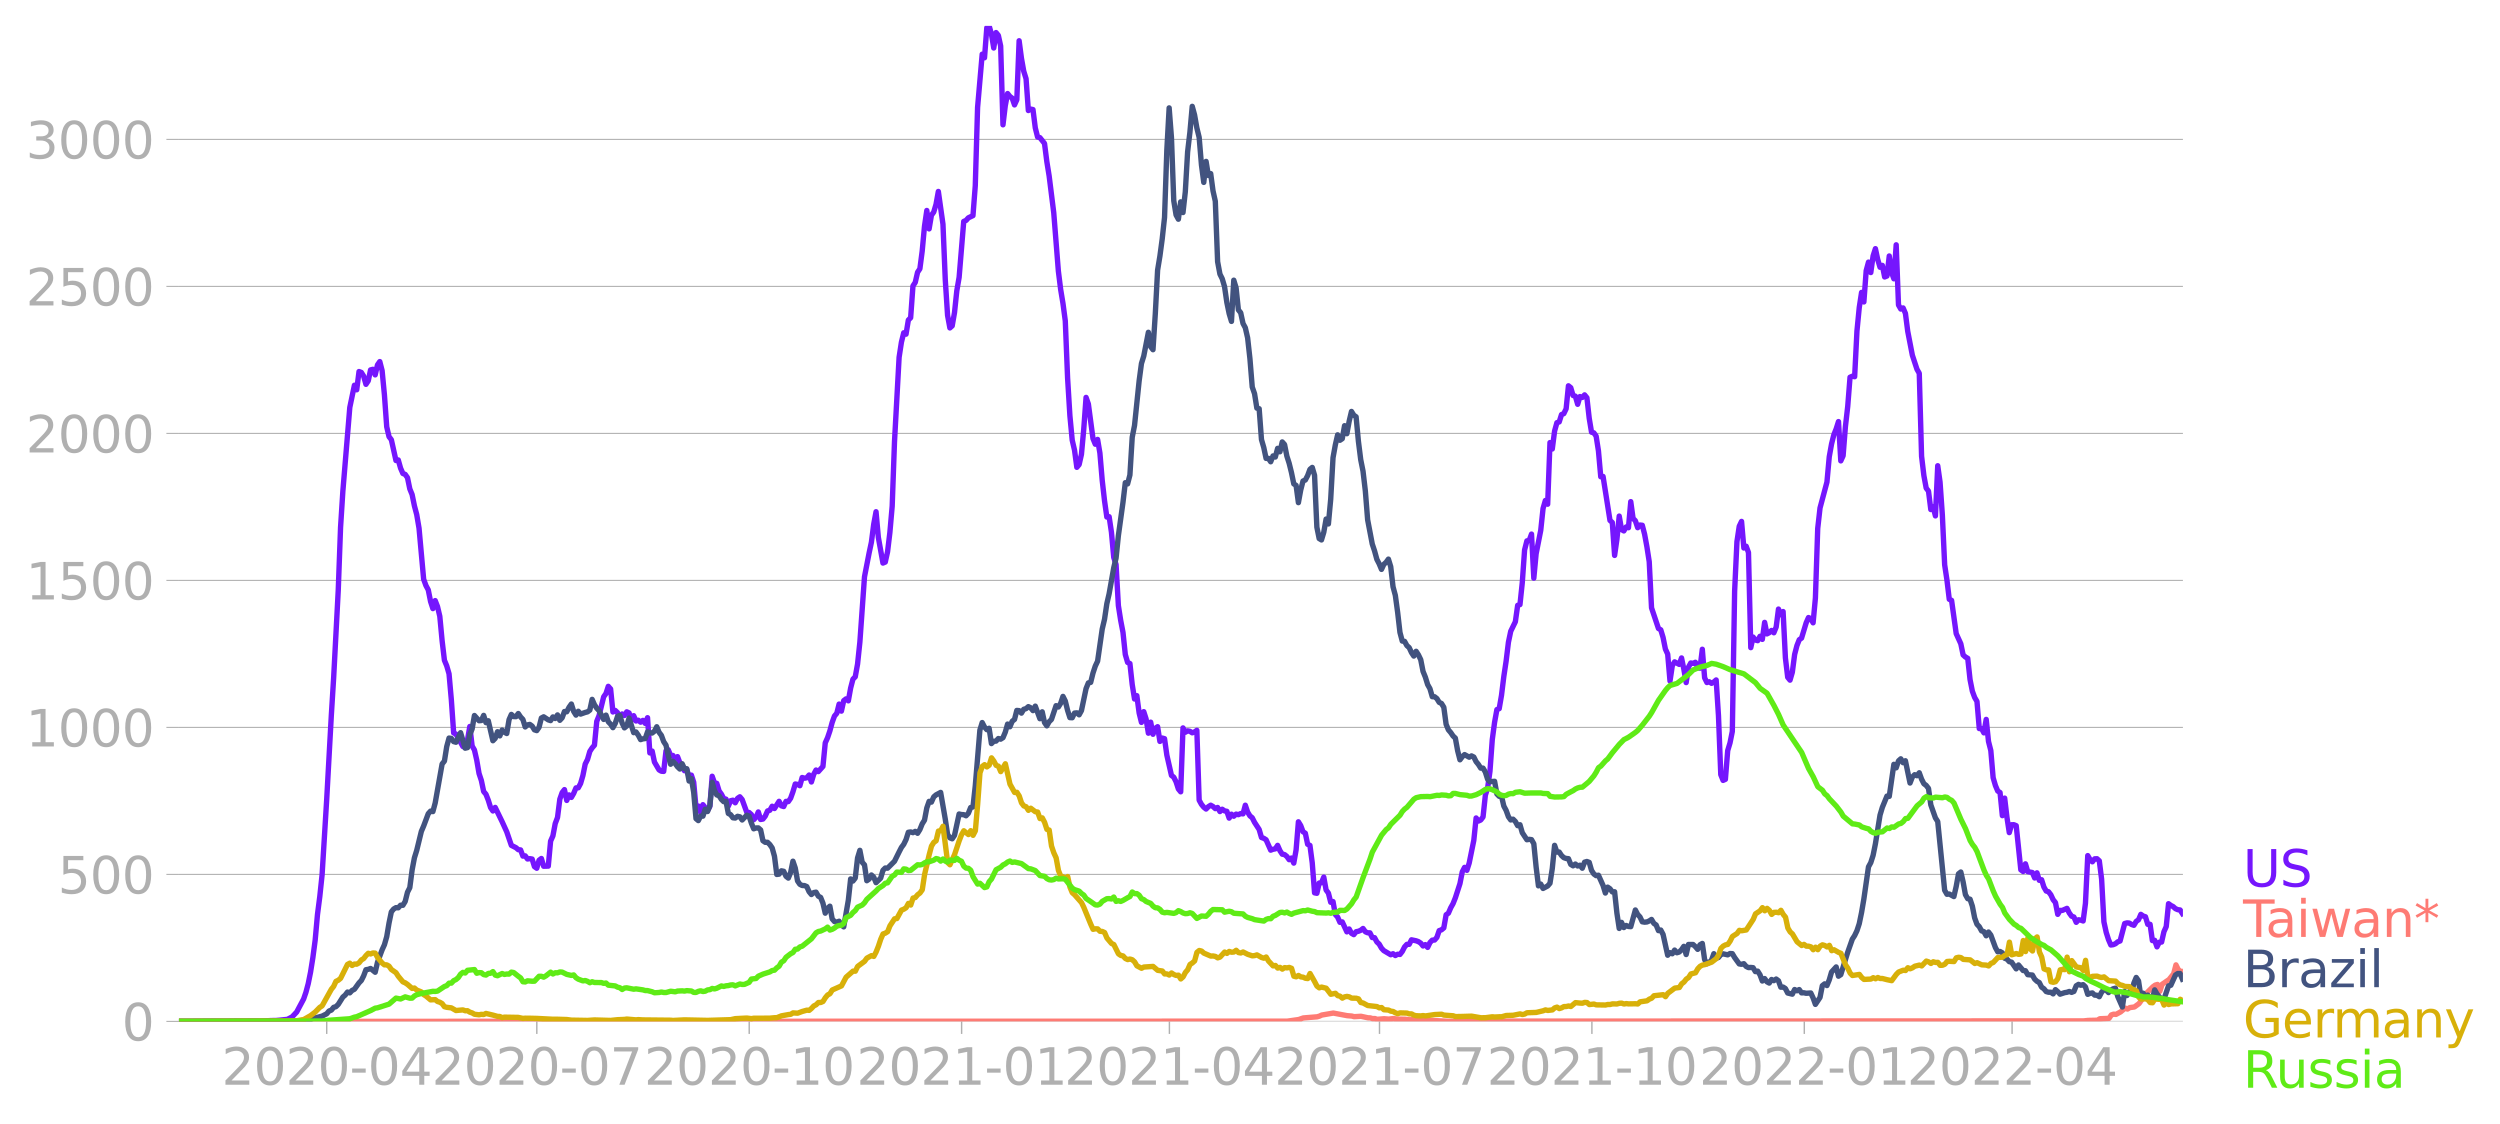 <svg xmlns:xlink="http://www.w3.org/1999/xlink" width="928.157" height="417.322" viewBox="0 0 696.117 312.991" xmlns="http://www.w3.org/2000/svg"><defs><style>*{stroke-linejoin:round;stroke-linecap:butt}</style></defs><g id="figure_1"><path d="M0 312.991h696.117V0H0v312.991z" style="fill:none" id="patch_1"/><g id="axes_1"><path d="M49.83 284.4h558V7.2h-558v277.2z" style="fill:none" id="patch_2"/><g id="matplotlib.axis_1"><g id="xtick_1"><g id="line2d_1"><defs><path id="m47a29c28c8" d="M0 0v3.5" style="stroke:#b0b0b0;stroke-width:.4"/></defs><use xlink:href="#m47a29c28c8" x="90.973" y="284.4" style="fill:#b0b0b0;stroke:#b0b0b0;stroke-width:.4"/></g><g style="fill:#b0b0b0" transform="matrix(.14 0 0 -.14 61.725 302.038)" id="text_1"><defs><path id="DejaVuSans-32" d="M1228 531h2203V0H469v531q359 372 979 998 621 627 780 809 303 340 423 576 121 236 121 464 0 372-261 606-261 235-680 235-297 0-627-103-329-103-704-313v638q381 153 712 231 332 78 607 78 725 0 1156-363 431-362 431-968 0-288-108-546-107-257-392-607-78-91-497-524-418-433-1181-1211z" transform="scale(.016)"/><path id="DejaVuSans-30" d="M2034 4250q-487 0-733-480-245-479-245-1442 0-959 245-1439 246-480 733-480 491 0 736 480 246 480 246 1439 0 963-246 1442-245 480-736 480zm0 500q785 0 1199-621 414-620 414-1801 0-1178-414-1799Q2819-91 2034-91q-784 0-1198 620-414 621-414 1799 0 1181 414 1801 414 621 1198 621z" transform="scale(.016)"/><path id="DejaVuSans-2d" d="M313 2009h1684v-512H313v512z" transform="scale(.016)"/><path id="DejaVuSans-34" d="M2419 4116 825 1625h1594v2491zm-166 550h794V1625h666v-525h-666V0h-628v1100H313v609l1940 2957z" transform="scale(.016)"/></defs><use xlink:href="#DejaVuSans-32"/><use xlink:href="#DejaVuSans-30" x="63.623"/><use xlink:href="#DejaVuSans-32" x="127.246"/><use xlink:href="#DejaVuSans-30" x="190.869"/><use xlink:href="#DejaVuSans-2d" x="254.492"/><use xlink:href="#DejaVuSans-30" x="290.576"/><use xlink:href="#DejaVuSans-34" x="354.199"/></g></g><g id="xtick_2"><use xlink:href="#m47a29c28c8" x="149.473" y="284.4" style="fill:#b0b0b0;stroke:#b0b0b0;stroke-width:.4" id="line2d_2"/><g style="fill:#b0b0b0" transform="matrix(.14 0 0 -.14 120.225 302.038)" id="text_2"><defs><path id="DejaVuSans-37" d="M525 4666h3000v-269L1831 0h-659l1594 4134H525v532z" transform="scale(.016)"/></defs><use xlink:href="#DejaVuSans-32"/><use xlink:href="#DejaVuSans-30" x="63.623"/><use xlink:href="#DejaVuSans-32" x="127.246"/><use xlink:href="#DejaVuSans-30" x="190.869"/><use xlink:href="#DejaVuSans-2d" x="254.492"/><use xlink:href="#DejaVuSans-30" x="290.576"/><use xlink:href="#DejaVuSans-37" x="354.199"/></g></g><g id="xtick_3"><use xlink:href="#m47a29c28c8" x="208.616" y="284.4" style="fill:#b0b0b0;stroke:#b0b0b0;stroke-width:.4" id="line2d_3"/><g style="fill:#b0b0b0" transform="matrix(.14 0 0 -.14 179.368 302.038)" id="text_3"><defs><path id="DejaVuSans-31" d="M794 531h1031v3560L703 3866v575l1116 225h631V531h1031V0H794v531z" transform="scale(.016)"/></defs><use xlink:href="#DejaVuSans-32"/><use xlink:href="#DejaVuSans-30" x="63.623"/><use xlink:href="#DejaVuSans-32" x="127.246"/><use xlink:href="#DejaVuSans-30" x="190.869"/><use xlink:href="#DejaVuSans-2d" x="254.492"/><use xlink:href="#DejaVuSans-31" x="290.576"/><use xlink:href="#DejaVuSans-30" x="354.199"/></g></g><g id="xtick_4"><use xlink:href="#m47a29c28c8" x="267.759" y="284.4" style="fill:#b0b0b0;stroke:#b0b0b0;stroke-width:.4" id="line2d_4"/><g style="fill:#b0b0b0" transform="matrix(.14 0 0 -.14 238.51 302.038)" id="text_4"><use xlink:href="#DejaVuSans-32"/><use xlink:href="#DejaVuSans-30" x="63.623"/><use xlink:href="#DejaVuSans-32" x="127.246"/><use xlink:href="#DejaVuSans-31" x="190.869"/><use xlink:href="#DejaVuSans-2d" x="254.492"/><use xlink:href="#DejaVuSans-30" x="290.576"/><use xlink:href="#DejaVuSans-31" x="354.199"/></g></g><g id="xtick_5"><use xlink:href="#m47a29c28c8" x="325.616" y="284.4" style="fill:#b0b0b0;stroke:#b0b0b0;stroke-width:.4" id="line2d_5"/><g style="fill:#b0b0b0" transform="matrix(.14 0 0 -.14 296.368 302.038)" id="text_5"><use xlink:href="#DejaVuSans-32"/><use xlink:href="#DejaVuSans-30" x="63.623"/><use xlink:href="#DejaVuSans-32" x="127.246"/><use xlink:href="#DejaVuSans-31" x="190.869"/><use xlink:href="#DejaVuSans-2d" x="254.492"/><use xlink:href="#DejaVuSans-30" x="290.576"/><use xlink:href="#DejaVuSans-34" x="354.199"/></g></g><g id="xtick_6"><use xlink:href="#m47a29c28c8" x="384.116" y="284.4" style="fill:#b0b0b0;stroke:#b0b0b0;stroke-width:.4" id="line2d_6"/><g style="fill:#b0b0b0" transform="matrix(.14 0 0 -.14 354.868 302.038)" id="text_6"><use xlink:href="#DejaVuSans-32"/><use xlink:href="#DejaVuSans-30" x="63.623"/><use xlink:href="#DejaVuSans-32" x="127.246"/><use xlink:href="#DejaVuSans-31" x="190.869"/><use xlink:href="#DejaVuSans-2d" x="254.492"/><use xlink:href="#DejaVuSans-30" x="290.576"/><use xlink:href="#DejaVuSans-37" x="354.199"/></g></g><g id="xtick_7"><use xlink:href="#m47a29c28c8" x="443.259" y="284.4" style="fill:#b0b0b0;stroke:#b0b0b0;stroke-width:.4" id="line2d_7"/><g style="fill:#b0b0b0" transform="matrix(.14 0 0 -.14 414.01 302.038)" id="text_7"><use xlink:href="#DejaVuSans-32"/><use xlink:href="#DejaVuSans-30" x="63.623"/><use xlink:href="#DejaVuSans-32" x="127.246"/><use xlink:href="#DejaVuSans-31" x="190.869"/><use xlink:href="#DejaVuSans-2d" x="254.492"/><use xlink:href="#DejaVuSans-31" x="290.576"/><use xlink:href="#DejaVuSans-30" x="354.199"/></g></g><g id="xtick_8"><use xlink:href="#m47a29c28c8" x="502.401" y="284.4" style="fill:#b0b0b0;stroke:#b0b0b0;stroke-width:.4" id="line2d_8"/><g style="fill:#b0b0b0" transform="matrix(.14 0 0 -.14 473.153 302.038)" id="text_8"><use xlink:href="#DejaVuSans-32"/><use xlink:href="#DejaVuSans-30" x="63.623"/><use xlink:href="#DejaVuSans-32" x="127.246"/><use xlink:href="#DejaVuSans-32" x="190.869"/><use xlink:href="#DejaVuSans-2d" x="254.492"/><use xlink:href="#DejaVuSans-30" x="290.576"/><use xlink:href="#DejaVuSans-31" x="354.199"/></g></g><g id="xtick_9"><use xlink:href="#m47a29c28c8" x="560.259" y="284.4" style="fill:#b0b0b0;stroke:#b0b0b0;stroke-width:.4" id="line2d_9"/><g style="fill:#b0b0b0" transform="matrix(.14 0 0 -.14 531.01 302.038)" id="text_9"><use xlink:href="#DejaVuSans-32"/><use xlink:href="#DejaVuSans-30" x="63.623"/><use xlink:href="#DejaVuSans-32" x="127.246"/><use xlink:href="#DejaVuSans-32" x="190.869"/><use xlink:href="#DejaVuSans-2d" x="254.492"/><use xlink:href="#DejaVuSans-30" x="290.576"/><use xlink:href="#DejaVuSans-34" x="354.199"/></g></g></g><g id="matplotlib.axis_2"><g id="ytick_1"><path d="M49.83 284.4h558" clip-path="url(#pe93d2eee0c)" style="fill:none;stroke:#b0b0b0;stroke-width:.3;stroke-linecap:square" id="line2d_10"/><g id="line2d_11"><defs><path id="m03f66b535a" d="M0 0h-3.5" style="stroke:#b0b0b0;stroke-width:.3"/></defs><use xlink:href="#m03f66b535a" x="49.83" y="284.4" style="fill:#b0b0b0;stroke:#b0b0b0;stroke-width:.3"/></g><use xlink:href="#DejaVuSans-30" style="fill:#b0b0b0" transform="matrix(.14 0 0 -.14 33.922 289.719)" id="text_10"/></g><g id="ytick_2"><path d="M49.83 243.468h558" clip-path="url(#pe93d2eee0c)" style="fill:none;stroke:#b0b0b0;stroke-width:.3;stroke-linecap:square" id="line2d_12"/><use xlink:href="#m03f66b535a" x="49.83" y="243.468" style="fill:#b0b0b0;stroke:#b0b0b0;stroke-width:.3" id="line2d_13"/><g style="fill:#b0b0b0" transform="matrix(.14 0 0 -.14 16.108 248.787)" id="text_11"><defs><path id="DejaVuSans-35" d="M691 4666h2478v-532H1269V2991q137 47 274 70 138 23 276 23 781 0 1237-428 457-428 457-1159 0-753-469-1171Q2575-91 1722-91q-294 0-599 50Q819 9 494 109v635q281-153 581-228t634-75q541 0 856 284 316 284 316 772 0 487-316 771-315 285-856 285-253 0-505-56-251-56-513-175v2344z" transform="scale(.016)"/></defs><use xlink:href="#DejaVuSans-35"/><use xlink:href="#DejaVuSans-30" x="63.623"/><use xlink:href="#DejaVuSans-30" x="127.246"/></g></g><g id="ytick_3"><path d="M49.83 202.537h558" clip-path="url(#pe93d2eee0c)" style="fill:none;stroke:#b0b0b0;stroke-width:.3;stroke-linecap:square" id="line2d_14"/><use xlink:href="#m03f66b535a" x="49.83" y="202.537" style="fill:#b0b0b0;stroke:#b0b0b0;stroke-width:.3" id="line2d_15"/><g style="fill:#b0b0b0" transform="matrix(.14 0 0 -.14 7.2 207.856)" id="text_12"><use xlink:href="#DejaVuSans-31"/><use xlink:href="#DejaVuSans-30" x="63.623"/><use xlink:href="#DejaVuSans-30" x="127.246"/><use xlink:href="#DejaVuSans-30" x="190.869"/></g></g><g id="ytick_4"><path d="M49.83 161.605h558" clip-path="url(#pe93d2eee0c)" style="fill:none;stroke:#b0b0b0;stroke-width:.3;stroke-linecap:square" id="line2d_16"/><use xlink:href="#m03f66b535a" x="49.83" y="161.605" style="fill:#b0b0b0;stroke:#b0b0b0;stroke-width:.3" id="line2d_17"/><g style="fill:#b0b0b0" transform="matrix(.14 0 0 -.14 7.2 166.924)" id="text_13"><use xlink:href="#DejaVuSans-31"/><use xlink:href="#DejaVuSans-35" x="63.623"/><use xlink:href="#DejaVuSans-30" x="127.246"/><use xlink:href="#DejaVuSans-30" x="190.869"/></g></g><g id="ytick_5"><path d="M49.83 120.674h558" clip-path="url(#pe93d2eee0c)" style="fill:none;stroke:#b0b0b0;stroke-width:.3;stroke-linecap:square" id="line2d_18"/><use xlink:href="#m03f66b535a" x="49.83" y="120.674" style="fill:#b0b0b0;stroke:#b0b0b0;stroke-width:.3" id="line2d_19"/><g style="fill:#b0b0b0" transform="matrix(.14 0 0 -.14 7.2 125.993)" id="text_14"><use xlink:href="#DejaVuSans-32"/><use xlink:href="#DejaVuSans-30" x="63.623"/><use xlink:href="#DejaVuSans-30" x="127.246"/><use xlink:href="#DejaVuSans-30" x="190.869"/></g></g><g id="ytick_6"><path d="M49.83 79.742h558" clip-path="url(#pe93d2eee0c)" style="fill:none;stroke:#b0b0b0;stroke-width:.3;stroke-linecap:square" id="line2d_20"/><use xlink:href="#m03f66b535a" x="49.83" y="79.742" style="fill:#b0b0b0;stroke:#b0b0b0;stroke-width:.3" id="line2d_21"/><g style="fill:#b0b0b0" transform="matrix(.14 0 0 -.14 7.2 85.061)" id="text_15"><use xlink:href="#DejaVuSans-32"/><use xlink:href="#DejaVuSans-35" x="63.623"/><use xlink:href="#DejaVuSans-30" x="127.246"/><use xlink:href="#DejaVuSans-30" x="190.869"/></g></g><g id="ytick_7"><path d="M49.83 38.81h558" clip-path="url(#pe93d2eee0c)" style="fill:none;stroke:#b0b0b0;stroke-width:.3;stroke-linecap:square" id="line2d_22"/><use xlink:href="#m03f66b535a" x="49.83" y="38.811" style="fill:#b0b0b0;stroke:#b0b0b0;stroke-width:.3" id="line2d_23"/><g style="fill:#b0b0b0" transform="matrix(.14 0 0 -.14 7.2 44.13)" id="text_16"><defs><path id="DejaVuSans-33" d="M2597 2516q453-97 707-404 255-306 255-756 0-690-475-1069Q2609-91 1734-91q-293 0-604 58T488 141v609q262-153 574-231 313-78 654-78 593 0 904 234t311 681q0 413-289 645-289 233-804 233h-544v519h569q465 0 712 186t247 536q0 359-255 551-254 193-729 193-260 0-557-57-297-56-653-174v562q360 100 674 150t592 50q719 0 1137-327 419-326 419-882 0-388-222-655t-631-370z" transform="scale(.016)"/></defs><use xlink:href="#DejaVuSans-33"/><use xlink:href="#DejaVuSans-30" x="63.623"/><use xlink:href="#DejaVuSans-30" x="127.246"/><use xlink:href="#DejaVuSans-30" x="190.869"/></g></g></g><path d="m49.83 284.4 22.5-.082 3.214-.152 1.286-.012 1.286-.117 1.928-.21 1.286-.667 1.286-1.368 1.928-3.625.643-1.871.643-2.41.643-3.192.643-4.035.643-4.865.642-7.134.643-4.993.643-6.082 1.286-21.038 1.286-23.355.642-10.385 1.286-24.453.643-17.507.643-10.093 1.928-23.296 1.286-6.186.643 1.263.643-5.076.643.246.643 1.029.642 2.28.643-.97.643-3.04.643-.165.643 1.544.643-2.772.643-.923.642 2.514.643 6.713.643 8.923.643 2.76.643.83 1.286 5.8.642-.151.643 2.28.643 1.485.643.258.643.912.643 3.122.643 1.58.642 3.145.643 2.432.643 3.79 1.286 14.209.643 1.766.643 1.204.642 3.228.643 1.976.643-2.222.643 1.65.643 2.724.643 6.806.643 5.438.642 1.544.643 2.222.643 7.25.643 9.205.643.327 1.928 3.45.643.21.643-2.058.643-3.719.643 5.427.643 1.11.643 2.82.642 3.73.643 1.941.643 3.076.643.772.643 1.637.643 2.07.643.935.642-.982 1.929 3.976 1.286 2.819 1.285 3.765 1.286.655.643.55.643.07.643 1.72.643-.07.642.865.643-.082.643.105.643 2.105.643.456.643-2.222.643-.491.642 2.152 1.286-.035.643-6.959.643-1.45.643-3.426.643-1.708.642-5.099.643-1.824.643-.83.643 3.005.643-1.532.643.69.643-1.111.642-1.532.643-.035.643-1.205.643-2.21.643-3.193.643-1.286.643-2.234.642-.982.643-.748.643-6.643.643-1.59 1.286-5.24.643-.924.642-1.988.643.725.643 6.409.643-.421.643.608.643 1.696.643-1.322.642.421.643-1.017.643.304.643 2.105.643-1.333.643 1.473.643-.21.642.538.643-.491.643.83.643-1.579.643 9.8.643-.514.643 3.064 1.285 2.187.643.362.643.047.643-5.707.643-.292.643 1.555.642.012.643 1.029.643-.702.643 1.684.643 1.263.643.97.643-.303.642 1.918.643-.386.643 1.965.643 7.005.643-.363.643 1.778.643-2.152 1.285 1.625.643-1.122.643-8.42.643 1.824.643.152.643 2.117.642.889.643 1.227.643.164.643 1.942.643-1.497.643-.152.643.713.642-1.228.643-.433.643.772 1.286 3.544.643.058.643.573.642 1.439.643-.679.643-1.485.643 2.093.643-.116.643-.82.643-1.438.642-.198.643-1.111.643.631 1.286-2 .643 1.252.643.198.642-1.438.643.059.643-.936.643-1.79.643-2.163.643.105.643.363.642-2.28.643.198.643-.128.643-.76.643 1.93.643-2.13.643-1.192.642.432 1.286-1.438.643-6.56.643-1.427.643-1.895.643-2.374.642-1.778.643-.76.643-2.56.643 1.952.643-2.912.643-.491.643.538.642-3.555.643-2.48.643-.655.643-3.555.643-6.104 1.286-18.186 1.285-6.619.643-3.017.643-4.994.643-3.485.643 7.134 1.285 7.157.643-.28.643-2.877.643-5.345.643-7.344.643-17.928 1.285-23.53.643-4.187.643-2.631.643.386.643-3.918.643-.666.643-8.853.642-.983.643-2.818.643-.97.643-4.913.643-6.934.643-4.386.643 5.122.642-3.789.643-.889.643-2.163.643-3.579 1.286 9.11.643 15.46.642 9.93.643 3.496.643-.573.643-3.683.643-6.093.643-3.731 1.285-15.577.643-.27.643-.724 1.286-.62.643-8.303.643-21.835 1.285-14.805.643.994.643-8.373.643-.515.643 2.292.643 3.871.642-4.292.643.795.643 2.96.643 21.927.643-5.333.643-3.368.643.807.642.48.643 1.87.643-1.426.643-16.431.643 4.865.643 3.613.643 2.082.642 8.865.643-.398.643.129.643 5.098.643 2.55.643.164 1.285 1.625.643 5.04.643 3.977 1.286 10.28 1.286 16.243.642 5.134.643 3.883.643 4.853.643 15.94.643 10.479.643 6.783.643 2.783.642 4.783.643-.76.643-2.853.643-7.029.643-8.818.643 1.825 1.285 9.636.643 1.567.643-1.333.643 3.812.643 7.579.643 5.683.643 4.538.642-.094.643 4.339.643 7.005.643 1.977.643 11.437.643 4.105.643 3.356.642 6.152.643 2.198.643.316.643 5.847.643 4.023.643-.924.643 4.83.642 2.608.643-2.982.643 2 .643 3.988.643-3.064.643 3.368.643-1.66.642-.445.643 4.093.643-.936.643.176.643 4.572 1.286 5.66.642.492.643 1.286.643 2 .643.784.643-17.788.643 1.205.643-.386.642.128.643.41.643-.234.643-.456.643 19.448.643 1.17.643.783.642.514.643-.654.643-.41.643.363.643.585.643-.316.643 1.134.642-.643.643.456.643.117.643 1.895.643-1.088.643.561.643-.584.642.152.643-.304.643.081.643-2.409.643 1.907.643 1.064.643.526.642 1.275 1.286 1.988.643 2.222.643.234.643.409 1.285 2.889.643-.246.643-.117.643-.97.643 1.473.643.982.643.106.642.526.643.9.643-.456.643 1.404.643-3.66.643-7.836.643 1.04.642 1.72.643.42.643 3.076.643.316.643 4.865.643 8.338.643.13.642-2.854.643-.082.643-1.567.643 3.578.643.866.643 2.56.643-.198.642 3.602.643.725.643 1.45.643-.117 1.286 2.772.643-.795.642 1.192.643.375.643-.807.643-.129.643-.269.643-.503.643.912.642.281.643.024.643 1.31.643.034.643 1.182.643.608.643 1.122.642.69 1.929 1.146.643-.28.643.503.643-.363.642.059.643-.83.643-1.264.643-.713.643-.012.643-1.251 1.285.269.643.234.643.42.643.784.643-.374.643.772.643-1.345.642-.667.643-.035.643-.736.643-1.883.643-.222.643-.538.643-3.65.642-.455.643-1.497.643-1.146.643-1.614 1.286-3.976.643-3.275.642-1.24.643.82.643-2.024 1.286-6.327.643-6.222.643.854.642-.292.643-.842.643-6.046.643-2.082.643-4.596.643-8.818.643-4.818.642-3.544.643-.257.643-3.719.643-5.227.643-4.292.643-5.263.643-3.064 1.285-2.631.643-4.573.643-.21.643-6.093.643-9.122.643-2.526.642-.117.643-1.766.643 12.268.643-6.807 1.286-6.514.643-6.08.642-2.223.643 1.03.643-17.157.643 1.778.643-4.994.643-2.327.643-.21.642-2.047.643-.27.643-1.344.643-6.397.643.514.643 2.176.643.198.642 2.257.643-2.151.643.245.643-.713.643.795.643 5.707.643 3.883.642.187.643.9.643 4.117.643 7.204.643-.082 1.928 12.244.643.573.643 9.17.643-4.492.643-6.455.643 3.742.643.386.642-1.1.643.211.643-7.262.643 4.666.643.655.643 1.93.643-.737.642.07.643 2.503.643 3.496.643 4.14.643 12.853 1.928 5.742.643.374.643 2.129.643 3.216.643 1.426.643 7.485.643-4.304.642-1.029 1.286.702.643-1.79.643 3.135.643 3.719.643-4.292.642-1.158.643.105.643-.304.643 1.474.643.163.643-5.262.643 7.952.642 1.31.643-.21.643.432.643-.374.643-.561.643 9.928.643 16.432.642 1.602.643-.293.643-7.999.643-2.14.643-3.204.643-39.06.643-13.765.642-4.292.643-1.357.643 7.403.643-.491.643 1.742.643 26.489.643-2.947.642.83.643.175.643-1.216.643.854.643-4.725.643 3.204.643-.339.642-.62.643.644.643-1.59.643-5.006.643 1.59.643-.9.643 12.91.642 5.392.643.795.643-2.198.643-4.959.643-2.467.643-1.626.643-.456 1.285-4.257.643-1.462.643.28.643 1.182.643-6.911.643-19.355.642-5.707 1.929-7.216.643-7.04.643-3.59.643-2.562.642-1.613.643-2.035.643 10.934.643-1.415.643-8.116.643-5.613.643-8.14.642-.28.643.128.643-12.712.643-6.56.643-4.2.643 2.655.643-8.7.642-2.386.643 2.9.643-4.631.643-2.011.643 3.017.643 2.152.643-.515.642 3.216.643-.257.643-5.579.643 4.585.643 1.766.643-9.461.643 16.758.642 1.123.643-.304.643 1.508.643 4.994 1.286 6.654 1.285 3.906.643 1.135.643 23.097.643 5.391.643 3.485.643.83.643 5.134.642-.807.643 2.573.643-13.963.643 4.55.643 9.168.643 13.87.643 4.28.642 5.321.643.292 1.286 9.263 1.286 2.83.643 3.099.642.585.643.362.643 5.918.643 3.24.643 1.742.643 1.099.643 7.566h.642l.643 1.193.643-3.742.643 6.14.643 2.526.643 7.555.643 2.198.642 1.52.643.421.643 6.433.643-4.877.643 5.391.643 4.21.643-2.187.642-.011.643.269 1.286 12.29.643.469.643-2.129.643 2.164 1.285.257.643 1.509.643-1.427.643 2.081.643-.163.643 2.035.642 1.11.643.2.643.841.643 1.369.643.807.643 3.274.643-1.087.642-.012 1.286-.561.643 1.286.643.889.643.234.643 1.473.642-.702.643.094.643.234.643-4.888.643-13.31.643 1.112.643.608.642-.819.643-.035.643.585.643 5.076.643 11.917.643 2.947.643 2.023.642 1.473.643-.082.643-.269.643-.526.643-.234 1.286-4.865.642-.175.643.047.643.397.643.222.643-1.087.643-.445.643-1.508.642.456.643.21.643 2.105h.643l.643 4.526.643-.07.643 1.813.642-1.275.643-.058.643-2.866.643-1.438.643-6.374.643.48.643.327.642.573.643.281.643.082.643.994h0" clip-path="url(#pe93d2eee0c)" style="fill:none;stroke:#7516fd;stroke-width:1.5;stroke-linecap:square" id="line2d_24"/><path d="m49.83 284.4 308.571-.058 3.215-.457 1.285-.444 3.858-.316.642-.187.643-.304 3.215-.55 3.857.726 1.285.105.643.175 1.929-.105 1.928.42.643.024.643.2.643-.024.643.222 1.928-.164 1.286.105 1.286-.152 1.286.152 1.285.024h.643l1.286.164.643-.035 1.285.152 4.5.07 4.5.245 8.358-.28 1.285.152 1.929.082 1.286-.036 7.071.024 156.857-.07 1.286-.129 2.571-.058.643-.41 2.572-.105.642-.947.643-.222.643.07 1.286-.69 1.286-1.065.642.258.643-.398 1.286-.175 1.286-.936.643-.9.642-1.217 2.572-2.56.643-.469.643-.187.642 1.907.643-1.953 1.286-.89.643-.432 1.286-1.614.642-2.467.643 1.321.643.491.643.012h0" clip-path="url(#pe93d2eee0c)" style="fill:none;stroke:#fe7b74;stroke-width:1.5;stroke-linecap:square" id="line2d_25"/><path d="m49.83 284.4 32.786-.07 2.571-.328 3.214-.725 1.286-.339 1.286-.655.643-.772.643-.233.642-.784.643-.187.643-.643 1.286-2.035.643-.55.643-.842.642.222.643-.678.643-.316 1.286-1.79.643-.666.643-1.286.642-1.708.643-.105.643-.234 1.286 1.041.643-2.771 1.285-3.462.643-1.415.643-2.246.643-3.812.643-3.1.643-.794.643-.386.642.046.643-.713.643.012.643-1.064.643-2.573.643-1.275.643-4.923.642-3.392.643-2.07 1.286-5.274.643-1.509 1.286-3.426.642-.714.643.129.643-2.398 1.929-10.864.643-.795.642-4.047.643-2.362.643.094.643.888.643.176 1.286-2.655 1.285 4.316.643-.164.643-3.637.643-1.556.643-3.742 1.285 1.45.643-.058.643-1.427.643 2.011.643-.514 1.286 5.555.642-.655.643-1.848.643 1.158.643-1.626.643.62.643.34.643-3.848.642-1.462.643.596.643.024.643-.866.643.948.643.69.643 2.093.642-.573.643-.129.643.468.643 1.04.643.211.643-.923.643-2.573.642-.34 1.286.854.643.2.643-1.018.643.432.643-.994.642 1.497.643-.69.643-1.754.643.07.643-1.251.643-.9.643 2.046.642 1.03.643-1.065.643.783 1.286-.456.643-.163.643-.492.642-2.982.643 1.485.643.971.643.69 1.286 2.433.643-1.193.642 1.848.643.666.643.97.643-1.169.643-1.953.643-.28.643 2.128.642 1.333.643-.526.643-2.187 1.286 4.046.643-.187.643.913.642 1.216.643-.21.643-.083.643-1.847.643.245.643.059.643-.515.642-1.228.643 1.544.643.854.643 1.742.643.983.643 2.947.643 2.362.642-.807.643.631.643.89.643.62.643-1.463.643 1.38h.643l.642 3.427.643-.667.643 3.824.643 7.31.643.55.643-1.252.643.012.642-1.907.643.62.643-1.614.643-6.514.643 2.28.643 1.229.643.234.642 1.005.643.632.643-.094.643 3.368.643.351.643.866.643.07.642-.48.643.14.643.878 1.286-1.333.643.257.643 1.965.642 1.567.643-.223.643-.023.643.561.643 3.006.643.444h.643l.642.632.643.935.643 2.328.643 5.052.643-.082.643-.924.643.129.642 1.391.643.503.643-1.543.643-3.158.643 1.883.643 3.614.643.935.642.328.643.023.643.28.643 1.427.643.784.643-.538.643-.117.642 1.111.643.35.643 1.603.643 2.783.643-1.333.643-.608.643 3.532.642.748.643.152.643-.245.643 1.052.643.515 1.286-7.426.642-5.918.643.585.643-.83.643-5.614.643-2.105.643 3.31.643.736.642 4.41.643-.445.643-1.146.643.596.643 1.532 1.286-1.24.642-2.186.643-.643.643.046 1.929-1.93 1.285-2.596.643-1.25.643-.866.643-1.322.643-2.035.643-.093.643.199.642-.351.643.526.643-1.03.643-1.59.643-1.029.643-3.415.643-1.824.642.21.643-1.45.643-.56 1.286-.69 1.286 7.437.642 4.245.643.96.643.268.643-.959 1.286-5.94.643.151.642.035.643.304.643-.69.643-1.602.643-.164.643-5.87 1.285-15.53.643-2.094.643 1.24.643.736.643-.386.643 4.257.643-.631.642-.059.643-.713.643.175.643-.41.643-1.531.643-2.257.643.748.642-1.532.643-.514.643-2.503.643.058.643.69.643-1.064.643-.187.642-.55.643.316.643.784.643-1.24 1.286 3.497.643-1.918.642 2.982.643.924.643-1.146.643-.632 1.286-3.836.643.363.642-1.03.643-1.917.643 1.286.643 2.608.643 2.012.643.035.643-1.298.642-.07.643.55.643-1.17 1.286-6.128.643-1.59.643-.141.642-2.585.643-1.953.643-1.368 1.286-8.935.643-2.725.643-4.338.642-2.784 1.286-7.239.643-2.69.643-6.233 1.286-9.297.642-5.45.643.328.643-2.48.643-10.513.643-3.275 1.286-12.431.642-4.818.643-2.07 1.286-6.62.643 4.023.643.819.643-9.987.642-12.174.643-3.918.643-4.795.643-5.941.643-18.805.643-11.707.643 8.292.642 17.542.643 3.976.643 1.182.643-4.83.643 2.97.643-5.765.643-11.122.642-5.485.643-7.192.643 2.35.643 3.637.643 2.643.643 7.684.643 4.853.642-5.835.643 3.917.643-.526.643 4.795.643 2.9.643 16.84.643 3.45.642 1.299.643 2.198.643 4.397.643 3.111.643 2.164.643-11.473.643 2.117.642 6.151.643.796.643 2.982.643 1.193.643 2.818.643 5.8.643 7.895.642 1.847.643 4.023.643.164.643 8.584.643 2.222.643 3.029.643-.012.642.948.643-1.626.643.304.643-2.41.643.948.643-2.736.643.713.642 3.216.643 2.012.643 2.607.643 3.123.643.433.643 4.794.643-3.508.642-2.514.643-.281.643-1.216.643-1.754.643-.527.643 2.187.643 14.443.642 3.17.643.385.643-2.14.643-3.672.643 1.357.643-6.912.643-11.53.642-3.556.643-2.807.643 1.509.643-.433.643-3.625.643 2.233.643-3.496.642-2.702.643 1.041.643.456.643 6.806.643 5.111.643 3.228.643 5.473.642 8.046 1.286 6.748.643 1.93.643 2.35.643 1.24.643 1.543.642-1.391.643-.585.643-.877.643 2.093.643 5.602.643 2.397.643 4.725.642 5.59.643 2.41.643.081.643 1.17.643.573.643 1.38.643.97.642-1.321.643.982.643 1.333.643 3.275.643 1.59.643 2.082.643 1.146.642 2.222.643.023.643.503.643 1.053.643.316.643 1.052.643 4.748.642 1.544.643.748.643.948.643.608.643 3.52.643 2.514.643-.865.642-.585 1.286.725.643-.362.643.315.643 1.287.643.783.642 1.018h.643l.643 1.1.643 2.034.643.643 1.286-.105.642 3.52.643.655.643-.035.643 2.748.643 1.205.643 1.777.643.89.642-.211.643.643.643 1.158.643-.258.643 2.222 1.286 1.953.642-.105.643.082.643 1.146.643 6.479.643 5.24.643-.492.643 1.216 1.285-.69.643-.748.643-4.105.643-6.456.643 1.883.643-.023.642.97.643.597.643.222.643.059.643 1.59.643.398.643-.491.642.538.643-.211.643.83.643-1.684.643-.187.643.246.643 2.222.642 1.006.643.467.643-.117 1.286 2.854.643 2.105.643-1.637.642.444.643.877.643-.035.643 5.953.643 4.257.643-1.684.643 1.438.642-.573.643.269.643.058 1.286-4.642.643 1.24.643.7.642 1.346.643.105.643-.058.643-.281.643-.421.643 1.088.643.456.642 1.567.643-.164.643 1.216 1.286 5.8.643-.713.643.304.642-1.017.643.737.643-.199.643-.655.643-.924.643 2.269.643-2.795 1.285.012.643.584.643.76.643-1.262.643-.375.643 4.48.642 1.169.643-.363.643-.655.643-1.777.643 1.24.643-.188.643-.783.642-.234 1.286.28.643-.362.643.035.643 1.076 1.285 1.778.643.105.643-.164.643.76.643.328.643-.047.643.07.642 1.088.643-.129.643 1.018.643 1.73.643-.678.643.9.643.351.642-.994.643.316.643-.444.643.49.643 1.778.643-.035.643.41.642 1.251 1.286.316.643-1.287.643.34.643-.328.643.912.642-.023.643.14 1.286-.082.643 1.369.643 1.8 1.285-1.929.643-3.275.643-.502.643.467.643-1.567.643-2.21 1.285-1.403.643 2.572.643-.42 1.929-6.246 1.285-3.648.643-.994.643-1.345.643-1.965.643-3.11.643-3.766 1.285-8.947.643-1.181.643-2.023.643-3.205 1.286-7.999.643-2.152 1.285-3.145.643.081 1.286-8.923.643.971.643-1.93.642-.573.643 1.076.643-.538 1.286 6.198.643-1.672.643-.643.642.28.643-.818.643 1.778.643 1.263.643.48.643.83.643 4.572 1.285 3.637.643 1.018 1.929 19.144.643 1.11.642-.07 1.286.702.643-2.806.643-3.52.643-.503.643 2.748.642 3.543.643 1.135.643.14.643 1.93.643 3.274.643 1.766.643.678.642 1.17.643.222.643 1.146.643-1.04.643.841 1.286 3.485.642 1.17.643-.082.643.374.643 1.509.643.234.643.713.643.14 1.285 1.86.643-1.076 1.286 1.544.643.058.643 1.1 1.285.105.643 1.134.643.597.643.362.643 1.275.643.444.642.784.643.187.643-.012.643.468.643-1.17.643.55.643.702 1.285-.421.643-.105.643-.223.643.246.643-.257.643-1.567.642-.398.643.234.643-.152.643.608.643 2.082.643-.27.643-.116.642.608.643.035.643.398.643-1.24.643-.725.643.152.643.666.642-.666.643-.386.643-.164.643 2.316 1.286 2.923.643-4.303.642 1.1.643-1.03.643.34.643-2.784.643-1.544.643.947.643 4.292.642-.865.643.842.643-.304.643.912.643.082.643-2.456.643 1.146 1.285 1.567.643-.082 1.286-3.754.643-.163 1.285-2.842.643-.421h.643l.643 1.555h0" clip-path="url(#pe93d2eee0c)" style="fill:none;stroke:#42537f;stroke-width:1.5;stroke-linecap:square" id="line2d_26"/><path d="m49.83 284.4 29.571-.094 1.286-.023 1.929-.058 1.928-.328 1.929-1.1 1.286-.993 1.285-1.31.643-.41 2.572-4.619.642-.807.643-1.403.643-.304.643-.526 1.929-3.883.642-.35.643.642.643-.397.643.035.643-.363.643-.807.643-.386.642-.83.643-.643.643.187.643-.28.643.046.643 1.17 1.285 1.578.643.515h.643l.643.362.643.924 1.286.89.642.993 1.286 1.556.643.28.643.433 1.286 1.123.642-.106.643.562 1.286.514.643.749.643.397 1.285 1.076 1.286-.07.643.515.643.21.643.374.643.866.642.175 1.286.152 1.286.737 1.928-.164.643.234.643-.011.643.397.643.21.643.375 1.285.152.643-.129.643.059.643-.304 1.929.456 1.285.362.643.024.643.327.643-.14 3.857.07 1.286.28.643-.058 1.285.012 1.929.047 4.5.234h1.286l2.571.081 1.286.164 4.5.082 1.928-.129 4.5.129 1.929-.199 1.928-.082.643-.093 2.572.222.643-.07 1.285.082 7.715.082.642.07 3.215-.164 6.428.14 6.429-.198 1.286-.281 3.214-.164 1.286.164.642-.117h1.929l2.571-.023 1.286-.117.643-.012 1.286-.515 1.928-.35.643-.07.643-.398 1.286.082 1.285-.48 1.286-.362.643.058.643-.538.643-.69.643-.327.642-.632h.643l.643-.292.643-1.041.643-.772.643-.34.643-1.04 2.571-1.146 1.286-2.42 1.928-1.685.643.012.643-1.322 1.929-1.426.642-.89 1.286-.69.643.211.643-1.228.643-1.614.643-1.94.642-1.463.643-.234.643-.409.643-1.625 1.286-1.954.643-.07 1.285-2.35.643-.258.643-.409.643-1.204.643.456.643-1.942.642-.152.643-.772.643-.48.643-.9.643-4.233 1.286-5.532.642-2.409.643-1.029.643-.444.643-2.702.643-.117.643-1.216 1.285 10.093.643.62 1.286-2.842 1.286-3.848.643-1.649.642-1.123 1.286 1.053.643-1.076.643 1.286.643-1.24.643-7.425.642-8.736.643-1.79.643-.48.643.62.643-.479.643-2.035.643.877.642 1.205.643.234.643 1.508 1.286-2.175 1.286 5.672 1.285 2.304.643-.035.643 1.006.643 1.941.643.842.643.234.642.994.643-.585 1.286.983.643.082.643 1.812.643-.187.642 1.228.643 1.965.643.199.643 4.444.643 1.894.643 1.403.643 3.497.642 1.614.643.152.643.491.643-.55.643 2.96.643 1.543.643.561 1.928 2.199.643 1.322 1.929 4.69.642 1.414.643-.14.643.023.643.667.643.047.643.304.643 1.52 1.285 1.52.643.304 1.286 2.585.643.444.643.14.642.714.643.304.643-.152.643.199.643.596.643 1.1 1.285.678.643-.34 2.572-.175 1.285 1.088 1.286.187.643.819.643-.012.643.316.643-.573.642.432.643.258.643-.082.643 1.052.643-.573.643-1.228.643-.748.642-1.474.643-.42.643-.574.643-2.385.643-.515.643.152.643.573 1.928.83.643-.035.643.129.643.398.643-.21 1.285-1.404.643.374.643-.55.643.222.643-.058.643-.48.642.632.643.117.643-.28 1.286.654 1.286.421.642-.07.643-.199 1.286.725.643.2.643-.328.643 1.099 1.285 1.368.643-.117.643.725.643-.187.643.48.643-.421.642.082.643-.129.643.246.643 2.198.643.164.643-.374.643.397.642.082.643.304.643.082.643-1.403 1.286 2.268.643 1.24.642.48.643-.21 1.286.315 1.286 1.684 1.285-.27.643.656.643.14.643.55.643-.351.643-.129.643.129.642.35 1.286.024.643.187.643 1.006.643.14 1.285.702 2.572.292.643.351.643-.082.642.609 1.286.093.643.304.643.094.643.374.643.234.642-.222 1.929.058.643.234.643-.012.643.363.642.152 1.286.047.643-.094.643.105 2.571-.386 1.929-.093.643.245 2.571.188.643.222 1.929-.035 2.571-.082 2.571.444 1.286-.011 1.929-.258.643.07 1.285-.07h.643l1.286-.362 1.928-.059 1.929-.386.643.187.643-.14.643-.362 2.571-.094 1.929-.456.642-.246.643.152 1.286-.152.643-.561.643-.21.643.409.642-.21.643-.352.643-.011.643-.152.643.14 1.286-1.076 1.285.129.643.035.643-.234.643.047.643.561 1.285-.14.643.222 2.572.047.643-.152.642.011.643-.175 1.286.023.643-.187.643-.047.643.246.642-.117.643.082 1.929-.035.643.058.643-.596 1.928-.28.643-.469.643-.257.643-.69 2.571-.292.643.55.643-.936 1.928-1.45 1.286-.164.643-1.03.643-.49.643-.819.643-.433.642-1.005 1.286-.328.643-1.122.643-.679.643-.339.643-.117 1.928-.69 1.286-.994.643-1.017.643-1.825.642-.643.643-.34.643-.128.643-.924.643-1.298 1.286-.818.642-.877.643.116 1.286-.222 1.929-2.947.642-1.543 1.286-.854.643-.866.643.866.643-.667.643.55.642 1.123.643-.562.643-.035.643.129.643-.667.643 1.135.643.783.642 3.006.643 1.076.643.584 1.286 2.176 1.286 1.04.642-.315.643.49.643.012.643.188.643.795.643-.702.643.69.642-.982.643-.363.643.187.643.398.643-.444.643 1.485.643-.258 1.285.737.643.258 1.286 3.204.643.959.643 1.356.642.655 1.929-.304.643.854.643.538 1.928-.094.643-.386.643.305.643-.351.643.28h.643l1.285.328 1.286.269 1.286-1.754.643-.655 1.285-.503.643.082.643-.772.643.292.643-.269.643-.444 1.285-.316.643.234 1.286-1.345.643.21.643.445.642-.468.643.187.643-.023.643.83.643-.023.643-.28.643-.761.642-.058 1.286.07.643-1.041.643-.152.643.093.643.492 1.928.14 1.286 1.006.643-.223 1.285.597 1.286.082.643.222.643-.702.643-.257 1.285-1.392 1.286-.082.643-.502.643-.223.643-3.461.643 3.52 1.285-.351.643.234.643-.105.643-3.743.643 3.064.643-3.765.642 2.994.643.608.643-3.38.643-.526.643 4.186.643 1.427.643 3.275.642.269.643.023.643 3.298.643.152.643-.164.643-.9.643-2.398.642-.128.643.058.643-3.473.643 4.07.643-3.1 1.286 1.755 1.285.234.643.748.643-2.818.643 4.748h.643l.643-.293 1.285-.058.643.257.643.117.643-.164 1.286 1.053 1.928.128.643.667.643.374.643.152.643.281 1.285.058.643.655.643.187.643.34.643 1.742.643.55 1.285-.094.643.27.643.783.643.058.643-1.04 1.285.093.643.023.643 1.567.643-.631.643.48.643-.176 1.928-.058.643-1.228.643.386h0" clip-path="url(#pe93d2eee0c)" style="fill:none;stroke:#d8b009;stroke-width:1.5;stroke-linecap:square" id="line2d_27"/><path d="m49.83 284.4 39.857-.094 1.929-.222 5.785-.42 1.286-.445.643-.129 3.857-1.696 1.286-.678.643-.093 3.214-1.03 1.929-1.672 1.285.246 1.286-.597 1.286.375.643-.024.642-.596.643-.351 1.286-.351 3.214-.596.643.035.643-.094 1.929-1.286.642-.234.643-.69.643-.012.643-.69.643-.304.643-.55.643-.959.642-.49.643.175.643-.749 1.929-.21.643 1.029.642-.187.643.047.643.514.643.129.643-.456.643-.047.643-.456.642.97.643.176 1.286-.62.643.257.643-.117.643.024.642-.55.643.117 1.286 1.03.643.467.643 1.064.643.059.642-.316 1.286.117.643-.012 1.286-1.368h.643l.642.245.643-.374 1.286-1.017.643.503.643-.34.643.024.642-.246.643.047 1.286.632 1.286.292.643-.14.642.771.643.41 1.286.48.643-.106.643.234.643.386.642-.28.643.21 1.929.023.643.222.643-.093.642.596 1.929.21.643.34.643.164.643.49.642-.397.643-.07 1.929.386.643-.094 1.928.281.643.187.643.012 1.286.327.643.28 1.285-.081.643-.129.643.129.643.012 1.286-.363 1.285.164.643-.21 1.286-.06.643.071.643-.129 1.285.106.643.386.643.011.643-.304.643-.152.643.2.642-.095.643-.35.643-.07.643-.34.643.129.643-.187 1.285-.643.643.14.643-.175.643-.059.643-.175.643-.047.643.304 1.285-.526.643.128.643-.023 1.286-.561.643-.924 1.285-.152.643-.644 1.286-.573 1.928-.62.643-.385.643-.094.643-.655.643-.456.643-1.134.643-.374.642-.971 1.286-.994.643-.328.643-.912.643-.058.643-.597.642-.199 2.572-2.058 1.286-1.672.642-.363.643-.128 1.286-.597.643-.491.643.819.643-.21.642-.363.643-.503.643-.187.643-.07.643-.492.643-1.637 1.285-.655.643-.783.643-.527.643-.959 1.286-.584.643-.632.642-.959 2.572-2.327.643-.678 1.285-.83.643-.644.643-.117 1.286-1.848.643-.327.643-.819 1.285.082.643-.97.643.081.643.398.643-.07 1.928-1.556.643.059.643-.14.643-.445.643-.292.643-.012 1.285-.444.643-.456.643.152.643.56.643-.584.643.597.642.234.643-.503 1.286.058.643-.573.643.526.643.281.642 1.368.643.538.643.07.643.527.643 1.8 1.286 2.059.642-.222 1.286 1.193.643-.188.643-1.45.643-.725 1.285-2.608 1.286-.69.643-.631.643-.316.643-.503.643-.28.642.385.643-.128 1.929.456 1.286.924.642.48.643.058 1.286.48 1.286 1.39 1.285.211.643.62.643.34.643.081.643-.128.643-.398.643.222 1.285-.047.643.152 1.929 2.456.643.41 1.285.42.643.656.643.444.643.947 1.286.866 1.285.912.643.047.643-.258.643-.76 1.286-.748.642-.024.643.106.643-.538.643 1.204.643-.175.643.187.643-.28 1.285-.75.643-.338.643-1.252.643.445h.643l.643.456.642.959.643.257.643.526 1.286.527.643.76.643.444.642.047.643.42.643.761.643.175.643-.105 1.928.28.643-.221.643-.538.643.257.643.386.643.199.643-.047.642-.21.643.198 1.286 1.38 1.286-.678 1.285.082.643-.585.643-.807.643-.491 2.571.07.643.667 1.286-.258.643.14.643.422 2.571.187.643.643.643.328 1.286.35.642.27 2.572.397.643-.48.643-.21.642.035.643-.678.643-.246 1.286-.818.643-.059.643.187.642-.245.643.386.643.245.643-.339 2.571-.69.643.047.643-.222 1.286.35.643.094.643.304 2.571.105.643-.07.643.129.643-.234 1.285-.105.643-.48 1.286.035.643-.397 1.285-1.462.643-1.076.643-.795 1.929-5.438 1.928-5.134.643-1.942 2.572-4.713 1.285-1.567.643-.48.643-.97 2.571-2.55.643-1.04.643-.679.643-.479 1.929-2.257.642-.421 1.286-.292 1.929-.047.643.058 1.928-.386.643.047.643-.14 1.286.082.642.175.643-.058.643-.62h.643l1.286.327 1.928.187.643.223.643-.024 1.286-.374 1.285-.632 1.286-.842.643-.187.643.059.643.234 1.285.62.643.63.643.282.643.128.643-.082.643-.362.643-.152.642.023.643-.374 1.286-.152 1.286.398 1.928-.07h2.572l.643.14 1.285.047.643.748 1.286.199 1.928-.035.643-.082.643-.643 1.286-.69.643-.328.643-.456.642-.304.643-.175.643-.035 1.286-1.065.643-.55 1.285-1.543.643-1.017.643-1.252.643-.433 1.286-1.461.643-.538 1.285-1.731 1.929-2.327 1.286-1.322 1.285-.666 1.929-1.357.643-.538 1.285-1.485 1.929-2.48.643-.994 1.928-3.438 1.929-2.748.643-.772.643-.596 1.928-.573 2.572-1.977.643-.514 1.285-1.263 1.929-.784 1.928-.48 1.286-.55 1.286.223 1.928.678 1.929.842 3.857 1.17 3.214 2.444 1.286 1.579 1.929 1.368 1.928 3.415 1.286 2.514 1.286 2.924 5.143 7.637 1.928 4.49 1.286 2.28 1.286 2.773 1.285.982.643 1.006.643.49.643.878 1.928 2.047 1.286 1.672.643 1.11 2.571 2.153.643.058 1.286.257.643.515 1.286.421.642.152.643.69.643.35.643.2.643-.293 1.286-.14 1.285-1.053.643.14.643-.444.643.082 1.286-.9.642-.152.643-.515.643-.842.643-.058 2.571-3.497 1.286-1.088.643-1.052.643-.41.643.305 1.285.081.643-.245 1.929.164.643-.21.643.116.642.515.643.315.643.749 1.929 4.55 1.285 2.595 1.286 3.31.643 1.076.643.807.643 1.204 1.928 5.158.643 1.426.643 1.006 1.286 3.368.643 1.439 1.285 2.257.643.865.643 1.544 1.286 1.778 1.285 1.333.643.374.643.573.643.21 2.571 2.491 1.286.913 1.286.725.643.386.643.245.642.538 1.286.702 1.929 1.672 2.571 2.9 1.286 1.357 1.928.936 1.286.49.643.586 1.286.713 1.928.889 1.929.97 2.571 1.135.643.152 1.286-.187 1.286.269.642.07 2.572.737 1.286.222.642.21 1.286-.023 1.286.105 3.214.433 1.286.246 3.857.584h0" clip-path="url(#pe93d2eee0c)" style="fill:none;stroke:#5feb16;stroke-width:1.5;stroke-linecap:square" id="line2d_28"/><g style="fill:#7516fd" transform="matrix(.14 0 0 -.14 624.57 246.88)" id="text_17"><defs><path id="DejaVuSans-55" d="M556 4666h635V1831q0-750 271-1080 272-329 882-329 606 0 878 329 272 330 272 1080v2835h634V1753q0-912-452-1378Q3225-91 2344-91q-885 0-1337 466-451 466-451 1378v2913z" transform="scale(.016)"/><path id="DejaVuSans-53" d="M3425 4513v-616q-359 172-678 256-319 85-616 85-515 0-795-200t-280-569q0-310 186-468 186-157 705-254l381-78q706-135 1042-474t336-907q0-679-455-1029Q2797-91 1919-91q-331 0-705 75-373 75-773 222v650q384-215 753-325 369-109 725-109 540 0 834 212 294 213 294 607 0 343-211 537t-692 291l-385 75q-706 140-1022 440-315 300-315 835 0 619 436 975t1201 356q329 0 669-60 341-59 697-177z" transform="scale(.016)"/></defs><use xlink:href="#DejaVuSans-55"/><use xlink:href="#DejaVuSans-53" x="73.193"/></g><g style="fill:#fe7b74" transform="matrix(.14 0 0 -.14 624.57 260.88)" id="text_18"><defs><path id="DejaVuSans-54" d="M-19 4666h3947v-532H2272V0h-634v4134H-19v532z" transform="scale(.016)"/><path id="DejaVuSans-61" d="M2194 1759q-697 0-966-159t-269-544q0-306 202-486 202-179 548-179 479 0 768 339t289 901v128h-572zm1147 238V0h-575v531q-197-318-491-470T1556-91q-537 0-855 302-317 302-317 808 0 590 395 890 396 300 1180 300h807v57q0 397-261 614t-733 217q-300 0-585-72-284-72-546-216v532q315 122 612 182 297 61 578 61 760 0 1135-394 375-393 375-1193z" transform="scale(.016)"/><path id="DejaVuSans-69" d="M603 3500h575V0H603v3500zm0 1363h575v-729H603v729z" transform="scale(.016)"/><path id="DejaVuSans-77" d="M269 3500h575l719-2731 715 2731h678l719-2731 716 2731h575L4050 0h-678l-753 2869L1863 0h-679L269 3500z" transform="scale(.016)"/><path id="DejaVuSans-6e" d="M3513 2113V0h-575v2094q0 497-194 743-194 247-581 247-466 0-735-297-269-296-269-809V0H581v3500h578v-544q207 316 486 472 280 156 646 156 603 0 912-373 310-373 310-1098z" transform="scale(.016)"/><path id="DejaVuSans-2a" d="m3009 3897-1121-606 1121-610-181-306-1050 634V1831h-356v1178L372 2375l-181 306 1122 610-1122 606 181 309 1050-634v1178h356V3572l1050 634 181-309z" transform="scale(.016)"/></defs><use xlink:href="#DejaVuSans-54"/><use xlink:href="#DejaVuSans-61" x="44.584"/><use xlink:href="#DejaVuSans-69" x="105.863"/><use xlink:href="#DejaVuSans-77" x="133.646"/><use xlink:href="#DejaVuSans-61" x="215.434"/><use xlink:href="#DejaVuSans-6e" x="276.713"/><use xlink:href="#DejaVuSans-2a" x="340.092"/></g><g style="fill:#42537f" transform="matrix(.14 0 0 -.14 624.57 274.88)" id="text_19"><defs><path id="DejaVuSans-42" d="M1259 2228V519h1013q509 0 754 211 246 211 246 645 0 438-246 645-245 208-754 208H1259zm0 1919V2741h935q462 0 688 173 227 174 227 530 0 353-227 528-226 175-688 175h-935zm-631 519h1613q722 0 1112-300 391-300 391-853 0-429-200-682t-588-315q466-100 724-418 258-317 258-792 0-625-425-966Q3088 0 2303 0H628v4666z" transform="scale(.016)"/><path id="DejaVuSans-72" d="M2631 2963q-97 56-211 82-114 27-251 27-488 0-749-317t-261-911V0H581v3500h578v-544q182 319 472 473 291 155 707 155 59 0 131-8 72-7 159-23l3-590z" transform="scale(.016)"/><path id="DejaVuSans-7a" d="M353 3500h2731v-525L922 459h2162V0H275v525l2163 2516H353v459z" transform="scale(.016)"/><path id="DejaVuSans-6c" d="M603 4863h575V0H603v4863z" transform="scale(.016)"/></defs><use xlink:href="#DejaVuSans-42"/><use xlink:href="#DejaVuSans-72" x="68.604"/><use xlink:href="#DejaVuSans-61" x="109.717"/><use xlink:href="#DejaVuSans-7a" x="170.996"/><use xlink:href="#DejaVuSans-69" x="223.486"/><use xlink:href="#DejaVuSans-6c" x="251.27"/></g><g style="fill:#d8b009" transform="matrix(.14 0 0 -.14 624.57 288.88)" id="text_20"><defs><path id="DejaVuSans-47" d="M3809 666v1253H2778v519h1656V434q-365-259-806-392-440-133-940-133-1094 0-1712 639-617 640-617 1780 0 1144 617 1783 618 639 1712 639 456 0 867-113 411-112 758-331v-672q-350 297-744 447t-828 150q-857 0-1287-478-429-478-429-1425 0-944 429-1422 430-478 1287-478 334 0 596 58 263 58 472 180z" transform="scale(.016)"/><path id="DejaVuSans-65" d="M3597 1894v-281H953q38-594 358-905t892-311q331 0 642 81t618 244V178Q3153 47 2828-22t-659-69q-838 0-1327 487-489 488-489 1320 0 859 464 1363 464 505 1252 505 706 0 1117-455 411-454 411-1235zm-575 169q-6 471-264 752-258 282-683 282-481 0-770-272t-333-766l2050 4z" transform="scale(.016)"/><path id="DejaVuSans-6d" d="M3328 2828q216 388 516 572t706 184q547 0 844-383 297-382 297-1088V0h-578v2094q0 503-179 746-178 244-543 244-447 0-707-297-259-296-259-809V0h-578v2094q0 506-178 748t-550 242q-441 0-701-298-259-298-259-808V0H581v3500h578v-544q197 322 472 475t653 153q382 0 649-194 267-193 395-562z" transform="scale(.016)"/><path id="DejaVuSans-79" d="M2059-325q-243-625-475-815-231-191-618-191H506v481h338q237 0 368 113 132 112 291 531l103 262L191 3500h609L1894 763l1094 2737h609L2059-325z" transform="scale(.016)"/></defs><use xlink:href="#DejaVuSans-47"/><use xlink:href="#DejaVuSans-65" x="77.49"/><use xlink:href="#DejaVuSans-72" x="139.014"/><use xlink:href="#DejaVuSans-6d" x="178.377"/><use xlink:href="#DejaVuSans-61" x="275.789"/><use xlink:href="#DejaVuSans-6e" x="337.068"/><use xlink:href="#DejaVuSans-79" x="400.447"/></g><g style="fill:#5feb16" transform="matrix(.14 0 0 -.14 624.57 302.88)" id="text_21"><defs><path id="DejaVuSans-52" d="M2841 2188q203-69 395-294t386-619L4263 0h-679l-596 1197q-232 469-449 622t-592 153h-688V0H628v4666h1425q800 0 1194-335 394-334 394-1009 0-441-205-732-205-290-595-402zM1259 4147V2491h794q456 0 689 211t233 620q0 409-233 617t-689 208h-794z" transform="scale(.016)"/><path id="DejaVuSans-75" d="M544 1381v2119h575V1403q0-497 193-746 194-248 582-248 465 0 735 297 271 297 271 810v1984h575V0h-575v538q-209-319-486-474-276-155-642-155-603 0-916 375-312 375-312 1097zm1447 2203z" transform="scale(.016)"/><path id="DejaVuSans-73" d="M2834 3397v-544q-243 125-506 187-262 63-544 63-428 0-642-131t-214-394q0-200 153-314t616-217l197-44q612-131 870-370t258-667q0-488-386-773Q2250-91 1575-91q-281 0-586 55T347 128v594q319-166 628-249 309-82 613-82 406 0 624 139 219 139 219 392 0 234-158 359-157 125-692 241l-200 47q-534 112-772 345-237 233-237 639 0 494 350 762 350 269 994 269 318 0 599-47 282-46 519-140z" transform="scale(.016)"/></defs><use xlink:href="#DejaVuSans-52"/><use xlink:href="#DejaVuSans-75" x="64.982"/><use xlink:href="#DejaVuSans-73" x="128.361"/><use xlink:href="#DejaVuSans-73" x="180.461"/><use xlink:href="#DejaVuSans-69" x="232.561"/><use xlink:href="#DejaVuSans-61" x="260.344"/></g></g></g><defs><clipPath id="pe93d2eee0c"><path d="M49.83 7.2h558v277.2h-558z"/></clipPath></defs></svg>